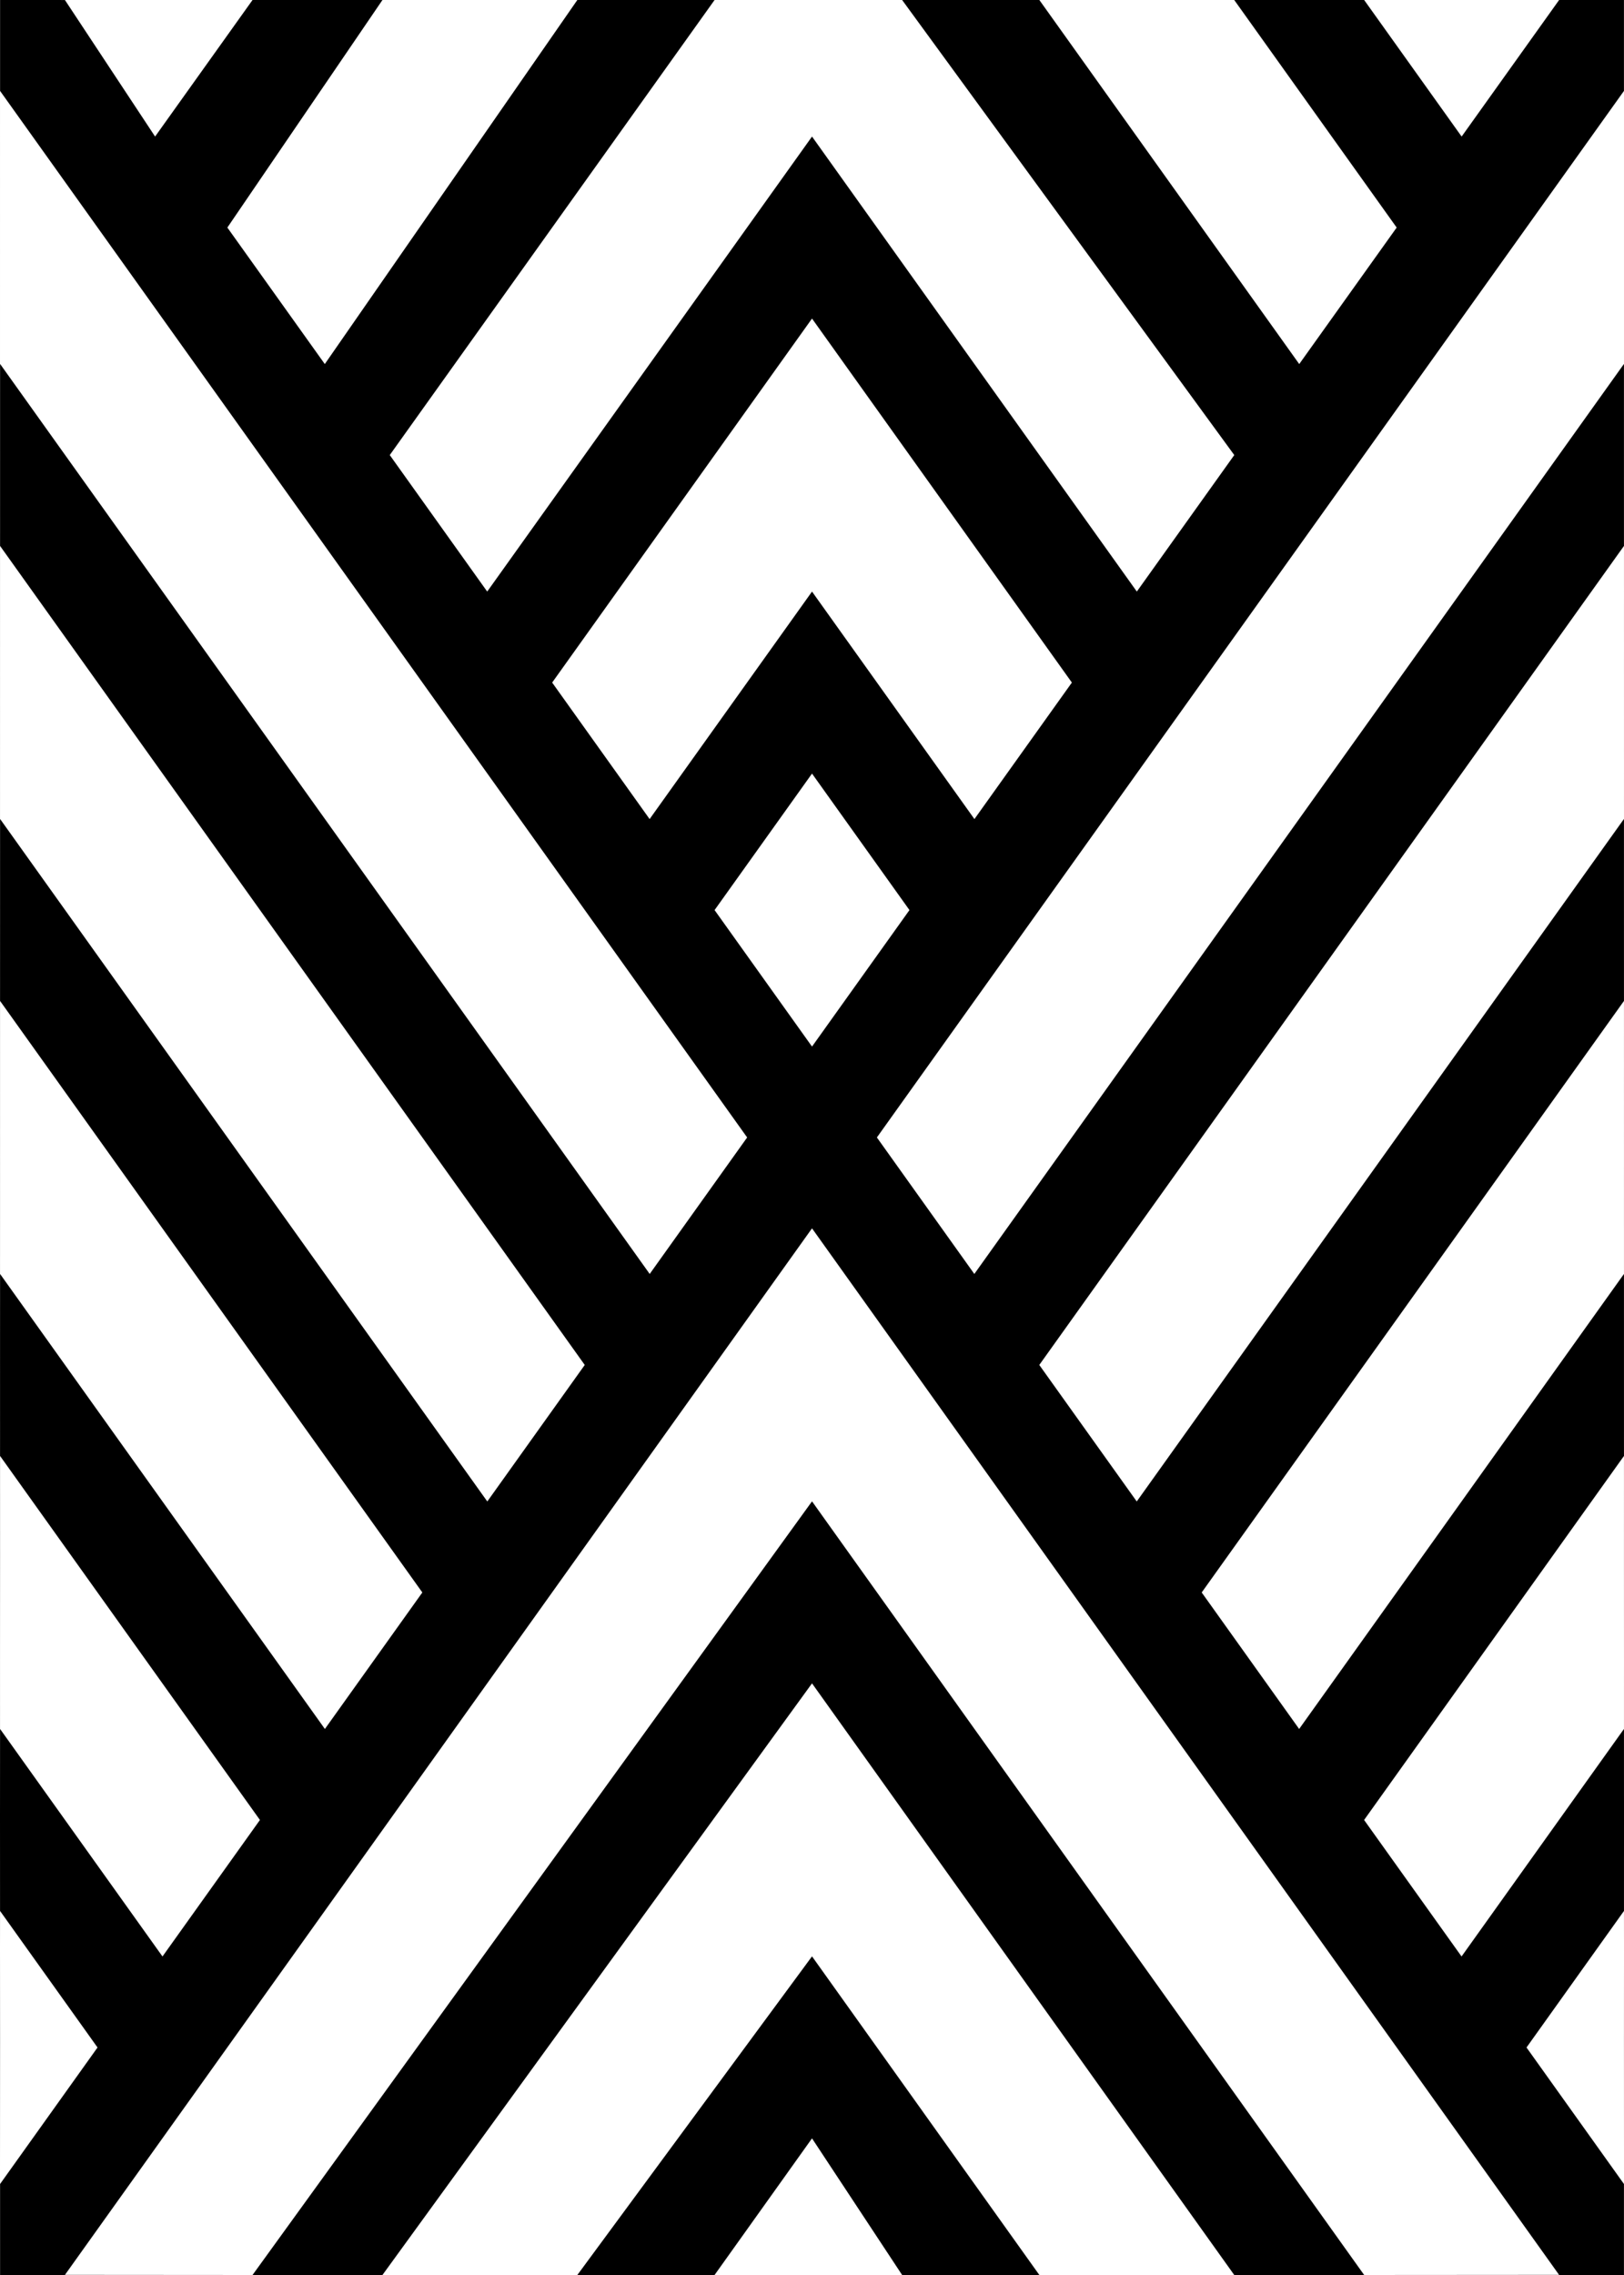 <svg 
 xmlns="http://www.w3.org/2000/svg"
 xmlns:xlink="http://www.w3.org/1999/xlink"
 width="200px" height="280px">
<path fill-rule="evenodd"  fill="rgb(0, 0, 0)"
 d="M200.000,140.000 L199.994,279.998 L199.994,279.998 L100.000,280.000 L0.010,279.998 L-0.000,140.000 L0.010,-0.009 L199.994,-0.009 L199.994,-0.009 L200.000,140.000 ZM200.000,140.000 L199.994,11.192 L107.992,139.995 L119.992,156.795 L199.994,44.792 L200.000,157.000 L200.000,140.000 ZM200.000,167.1 L199.994,67.193 L127.992,167.995 L139.993,184.796 L199.994,100.794 L200.000,184.1 L200.000,167.1 ZM200.000,195.1 L199.994,123.194 L147.993,195.996 L159.993,212.797 L199.994,156.795 L200.000,213.000 L200.000,195.1 ZM200.000,224.000 L199.994,179.196 L167.993,223.997 L179.994,240.797 L199.994,212.797 L200.000,240.1 L200.000,224.000 ZM199.994,235.197 L187.994,251.998 L199.994,268.798 L200.000,251.1 L199.994,235.197 ZM111.1,280.000 L100.002,263.183 L88.000,280.000 M71.1,280.000 L100.002,240.782 L128.000,280.000 L152.000,280.000 L100.002,207.182 L47.1,280.000 L71.1,280.000 ZM31.1,280.000 L100.002,184.781 L168.000,280.000 L192.005,279.983 L100.002,151.180 L7.999,279.983 L31.1,280.000 ZM0.010,268.798 L12.010,251.998 L0.010,235.197 L-0.000,251.1 L0.010,268.798 ZM-0.000,240.1 L0.010,212.797 L20.010,240.797 L32.011,223.997 L0.010,179.196 L-0.000,224.000 L-0.000,240.1 ZM-0.000,213.000 L0.010,156.795 L40.011,212.797 L52.011,195.996 L0.010,123.194 L-0.000,195.1 L-0.000,213.000 ZM-0.000,184.1 L0.010,100.794 L60.012,184.796 L72.012,167.995 L0.010,67.193 L-0.000,167.1 L-0.000,184.1 ZM-0.000,140.000 L-0.000,157.000 L0.010,44.792 L80.012,156.795 L92.013,139.995 L0.010,11.192 L-0.000,140.000 ZM88.000,0.000 L48.001,56.008 L60.001,72.808 L100.002,16.807 L140.003,72.808 L152.004,56.008 L111.1,0.000 L88.000,0.000 ZM160.004,44.807 L172.004,28.007 L152.000,0.000 L47.1,0.000 L28.000,28.007 L40.000,44.807 L71.1,0.000 L128.000,0.000 L160.004,44.807 ZM100.002,39.207 L68.001,84.008 L80.002,100.809 L100.002,72.808 L120.003,100.809 L132.003,84.008 L100.002,39.207 ZM100.002,95.209 L88.002,112.009 L100.002,128.809 L112.002,112.009 L100.002,95.209 ZM7.1,0.000 L7.999,0.006 L19.1,16.807 L31.1,0.000 L168.000,0.000 L180.004,16.807 L192.005,0.006 L192.000,0.000 L7.1,0.000 Z"/>
</svg>